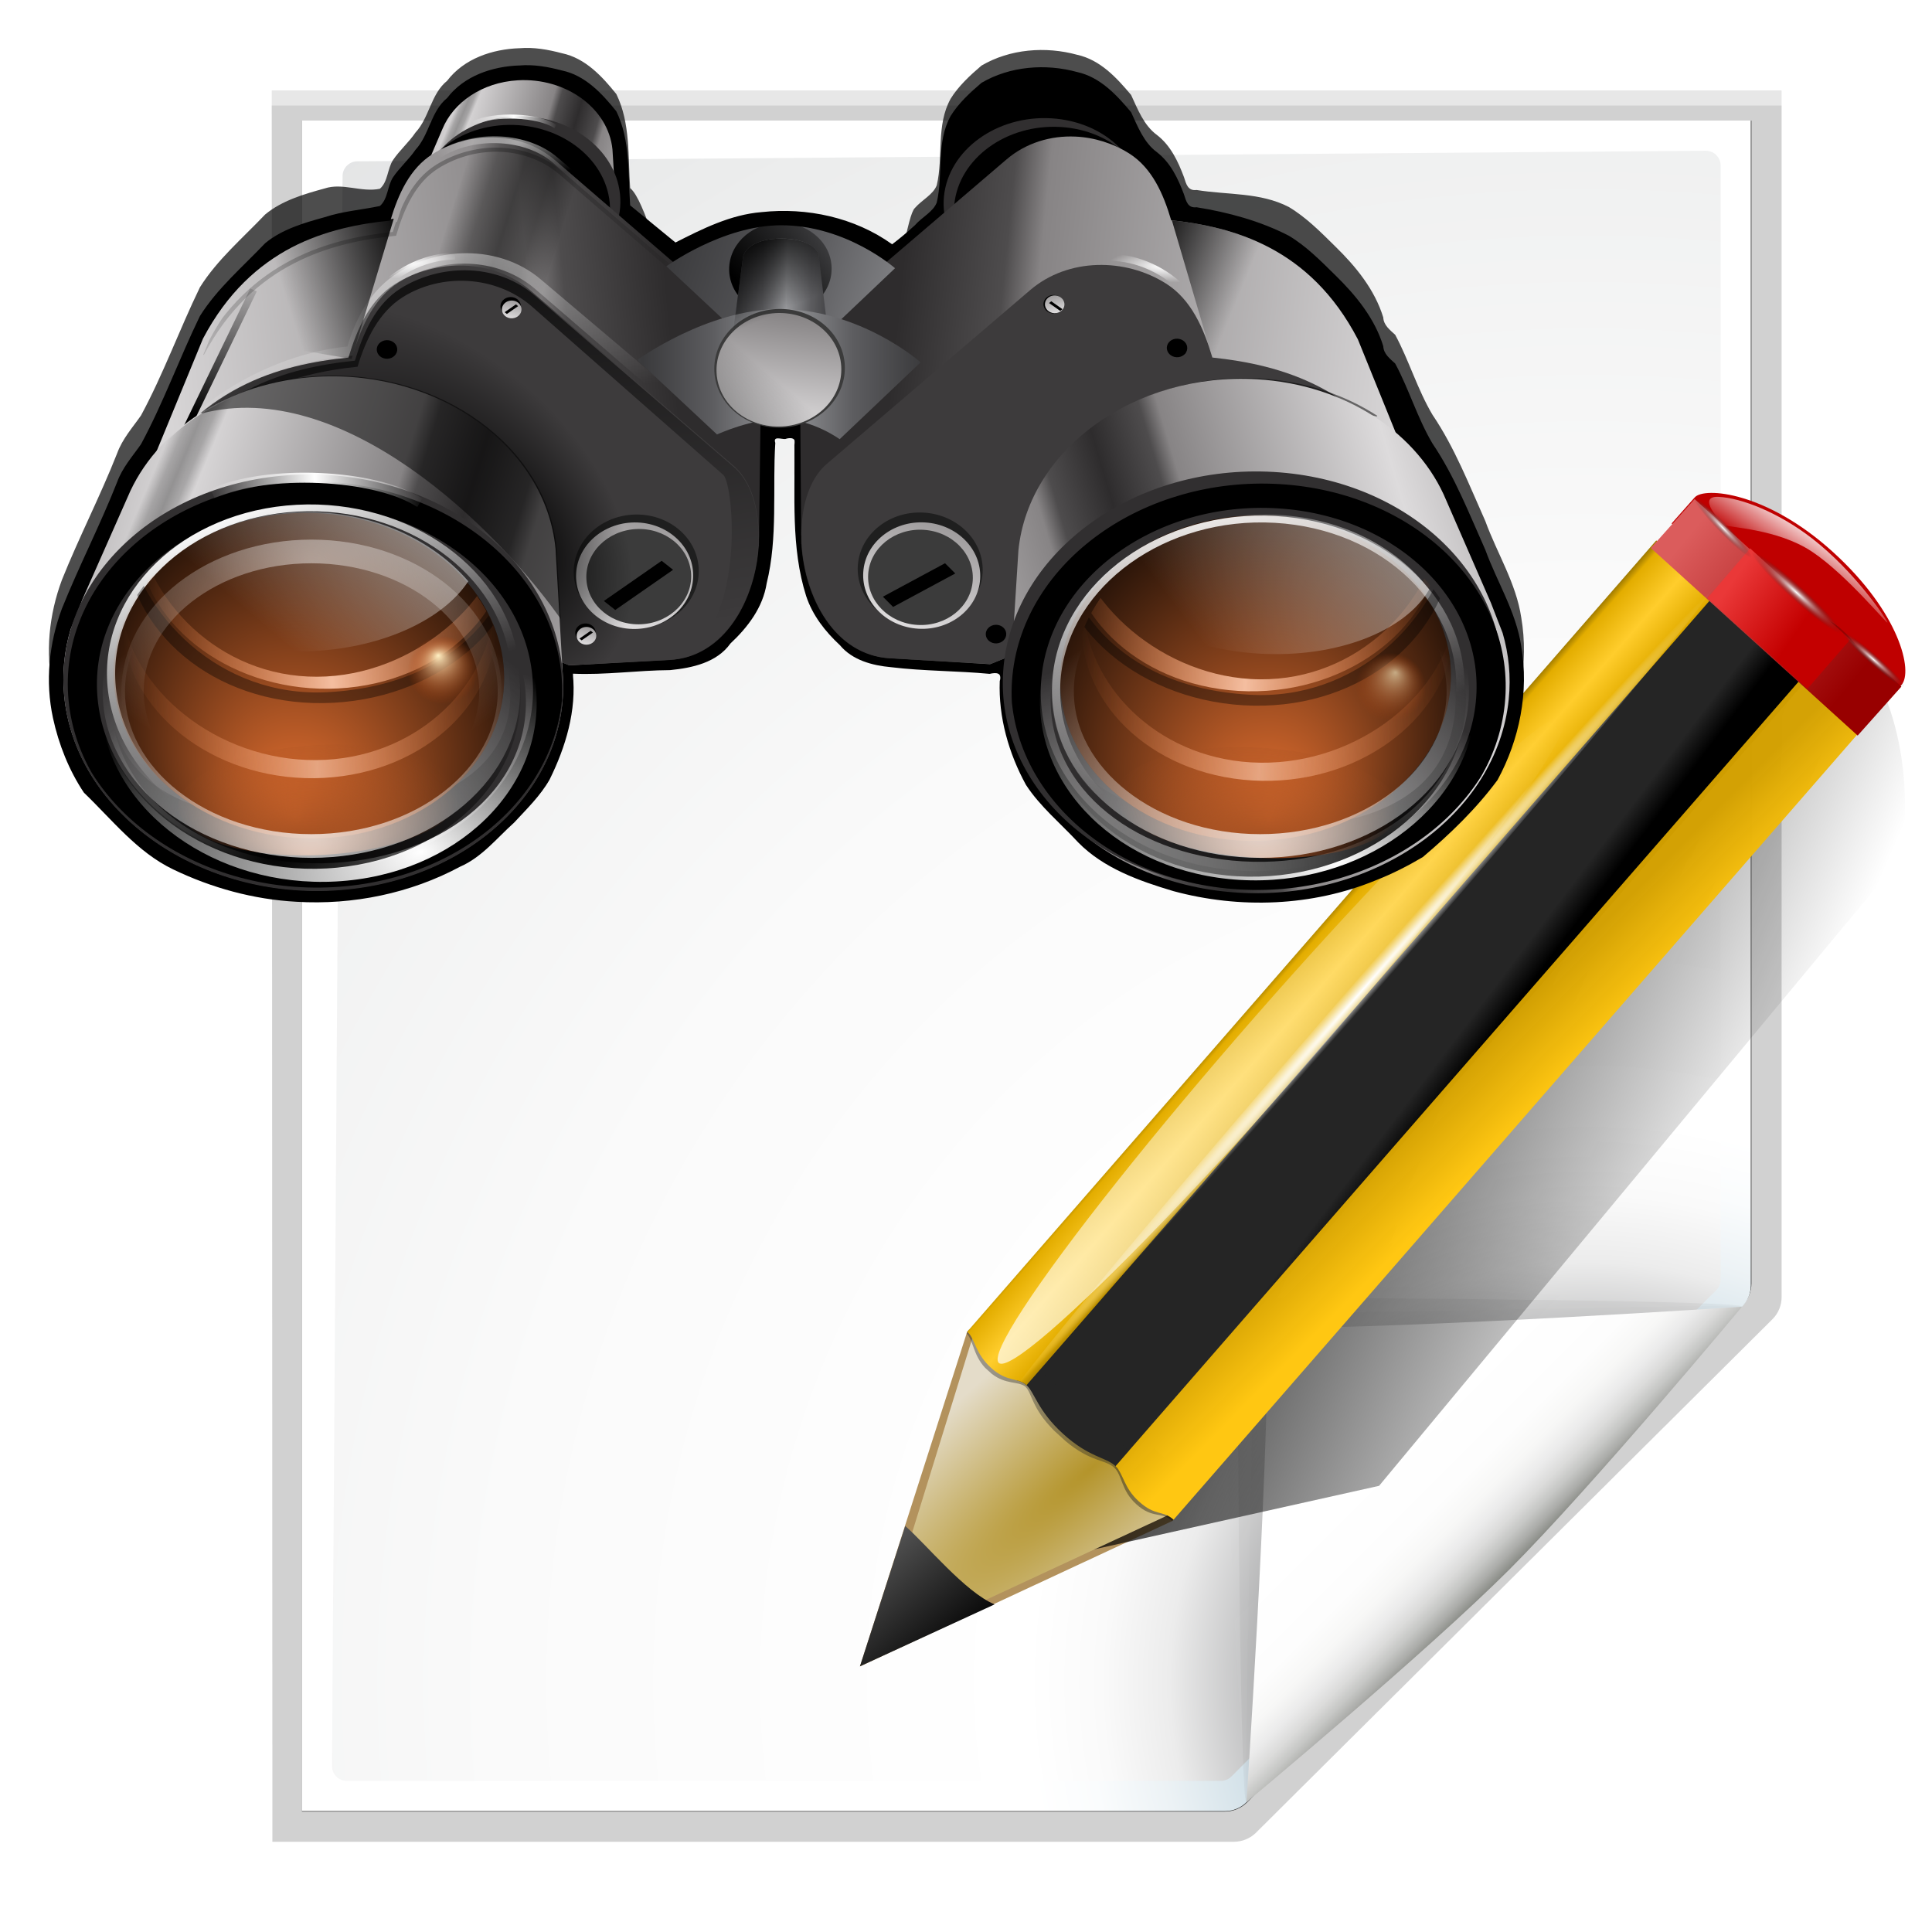 <svg enable-background="new 0 0 128 128" height="32" viewBox="0 0 32 32" width="32" xmlns="http://www.w3.org/2000/svg" xmlns:xlink="http://www.w3.org/1999/xlink"><linearGradient id="a"><stop offset="0" stop-color="#fff"/><stop offset="1" stop-color="#fff" stop-opacity="0"/></linearGradient><linearGradient id="b"><stop offset="0" stop-color="#fff"/><stop offset="1" stop-color="#252525" stop-opacity="0"/></linearGradient><linearGradient id="c"><stop offset="0"/><stop offset="1" stop-opacity="0"/></linearGradient><linearGradient id="d" gradientUnits="userSpaceOnUse" x1="88.592" x2="71.262" y1="96.593" y2="79.263"><stop offset="0" stop-color="#fff"/><stop offset="1" stop-color="#555753"/></linearGradient><linearGradient id="e" gradientUnits="userSpaceOnUse" x1="85.22" x2="61.336" y1="93.22" y2="69.336"><stop offset="0"/><stop offset="1" stop-color="#393b38"/></linearGradient><linearGradient id="f" gradientUnits="userSpaceOnUse" x1="96" x2="88" y1="104" y2="96"><stop offset="0" stop-color="#888a85"/><stop offset=".007" stop-color="#8c8e89"/><stop offset=".067" stop-color="#abaca9"/><stop offset=".135" stop-color="#c5c6c4"/><stop offset=".211" stop-color="#dbdbda"/><stop offset=".301" stop-color="#ebebeb"/><stop offset=".412" stop-color="#f7f7f6"/><stop offset=".568" stop-color="#fdfdfd"/><stop offset="1" stop-color="#fff"/></linearGradient><radialGradient id="g" cx="102" cy="112.305" gradientTransform="matrix(.979 0 0 .982 5.362 1.164)" gradientUnits="userSpaceOnUse" r="139.559"><stop offset="0" stop-color="#535557"/><stop offset=".114" stop-color="#898a8c"/><stop offset=".203" stop-color="#ececec"/><stop offset=".236" stop-color="#fafafa"/><stop offset=".272" stop-color="#fff"/><stop offset=".531" stop-color="#fafafa"/><stop offset=".845" stop-color="#ebecec"/><stop offset="1" stop-color="#e1e2e3"/></radialGradient><radialGradient id="h" cx="106" cy="112.305" gradientUnits="userSpaceOnUse" r="139.559"><stop offset="0" stop-color="#00537d"/><stop offset=".015" stop-color="#186389"/><stop offset=".056" stop-color="#558ca8"/><stop offset=".096" stop-color="#89afc3"/><stop offset=".136" stop-color="#b3ccd8"/><stop offset=".174" stop-color="#d4e2e9"/><stop offset=".21" stop-color="#ecf2f5"/><stop offset=".243" stop-color="#fafcfd"/><stop offset=".272" stop-color="#fff"/></radialGradient><filter id="i"><feGaussianBlur stdDeviation="1.039"/></filter><filter id="j"><feGaussianBlur stdDeviation=".501"/></filter><filter id="k"><feGaussianBlur stdDeviation=".408"/></filter><filter id="l"><feGaussianBlur stdDeviation=".49"/></filter><filter id="m"><feGaussianBlur stdDeviation=".906"/></filter><filter id="n"><feGaussianBlur stdDeviation=".315"/></filter><filter id="o"><feGaussianBlur stdDeviation=".672"/></filter><linearGradient id="p" gradientTransform="matrix(1.376 0 0 1.857 -22.548 -92.563)" gradientUnits="userSpaceOnUse" x1="63.911" x2="87.757" xlink:href="#c" y1="79.999" y2="93.999"/><radialGradient id="q" cx="42.618" cy="120.642" gradientTransform="matrix(1.909 1.839 -8.622 7.577 1009.852 -881.361)" gradientUnits="userSpaceOnUse" r="3.407"><stop offset="0" stop-color="#b4942a"/><stop offset="1" stop-color="#e4dcc9"/></radialGradient><linearGradient id="r" gradientTransform="matrix(.999 0 0 1 .14 .005)" gradientUnits="userSpaceOnUse" x1="75.848" x2="81.453" y1="72.804" y2="77.047"><stop offset="0" stop-color="#252525"/><stop offset=".5" stop-color="#252525"/><stop offset=".75" stop-color="#252525"/><stop offset="1"/></linearGradient><linearGradient id="s" gradientTransform="matrix(.999 0 0 1 .14 .005)" gradientUnits="userSpaceOnUse" x1="76.709" x2="80.58" y1="83.326" y2="87.155"><stop offset="0" stop-color="#d4a100" stop-opacity=".976"/><stop offset="1" stop-color="#ffc712"/></linearGradient><linearGradient id="t" gradientTransform="matrix(1.288 1.174 -.547 .621 81.686 27.894)" gradientUnits="userSpaceOnUse" x1="11.326" x2="14.494" y1="57.384" y2="57.384"><stop offset="0" stop-color="#9a7600"/><stop offset=".093" stop-color="#e3ad00"/><stop offset=".504" stop-color="#ffcd2c"/><stop offset=".916" stop-color="#e3ad00"/><stop offset="1" stop-color="#b98d00"/></linearGradient><linearGradient id="u" gradientTransform="matrix(.999 0 0 .999 .108 -.09)" gradientUnits="userSpaceOnUse" x1="114.928" x2="100.656" y1="-22.56" y2="-22.053"><stop offset="0" stop-color="#980000"/><stop offset="1" stop-color="#db5c5c"/></linearGradient><linearGradient id="v" gradientUnits="userSpaceOnUse" x1="-12.818" x2="82.173" y1="7.462" y2="7.462"><stop offset="0" stop-color="#fff" stop-opacity=".683"/><stop offset="1" stop-color="#fff" stop-opacity="0"/></linearGradient><radialGradient id="w" cx="34.678" cy="7.462" gradientTransform="matrix(-1.51 .003 -0 -.009 87.052 7.439)" gradientUnits="userSpaceOnUse" r="47.595" xlink:href="#a"/><linearGradient id="x" gradientTransform="matrix(.618 0 0 .623 24.108 47.994)" gradientUnits="userSpaceOnUse" x1="33.342" x2="24.451" y1="117.839" y2="107.355"><stop offset="0"/><stop offset="1" stop-color="#515151"/></linearGradient><linearGradient id="y" gradientTransform="matrix(1.673 1.519 -1.501 1.693 18.676 -24.466)" gradientUnits="userSpaceOnUse" x1="48.499" x2="48.733" xlink:href="#a" y1=".812" y2="2.366"/><linearGradient id="z" gradientTransform="matrix(.997 0 0 1 .281 .011)" gradientUnits="userSpaceOnUse" x1="92.226" x2="96.58" y1="54.119" y2="57.151"><stop offset="0" stop-color="#ea3838"/><stop offset="1" stop-color="#c40000"/></linearGradient><radialGradient id="A" cx="49.012" cy="2.674" gradientTransform="matrix(2.26 0 0 .275 -2.259 -25.415)" gradientUnits="userSpaceOnUse" r="1.725" xlink:href="#b"/><radialGradient id="B" cx="49.012" cy="2.674" gradientTransform="matrix(1.551 0 0 .187 21.622 -31.864)" gradientUnits="userSpaceOnUse" r="1.725" xlink:href="#b"/><radialGradient id="C" cx="49.012" cy="2.674" gradientTransform="matrix(1.55 0 0 .188 -193.24 -23.536)" gradientUnits="userSpaceOnUse" r="1.725" xlink:href="#b"/><filter id="D"><feGaussianBlur stdDeviation=".673"/></filter><filter id="E"><feGaussianBlur stdDeviation=".51"/></filter><linearGradient id="F" gradientUnits="userSpaceOnUse" x1="1302.965" x2="1307.928" xlink:href="#c" y1="-275.404" y2="-280.129"/><linearGradient id="G" gradientUnits="userSpaceOnUse" x1="1308" x2="1315.656" xlink:href="#aT" y1="-275" y2="-297.198"/><linearGradient id="H" gradientTransform="matrix(.785 0 0 .783 -780.29 287.766)" gradientUnits="userSpaceOnUse" x1="1074.801" x2="1079.001" xlink:href="#c" y1="-311.694" y2="-302.514"/><linearGradient id="I" gradientUnits="userSpaceOnUse" x1="1308" x2="1311.527" xlink:href="#aT" y1="-275" y2="-291.92"/><linearGradient id="J" gradientTransform="matrix(.785 0 0 .783 -1194.69 282.258)" gradientUnits="userSpaceOnUse" spreadMethod="reflect" x1="1587.483" x2="1603.283" xlink:href="#aW" y1="-287.563" y2="-287.563"/><linearGradient id="K" gradientTransform="matrix(.785 0 -.009 .528 -782.578 211.755)" gradientUnits="userSpaceOnUse" spreadMethod="reflect" x1="1069.713" x2="1075.181" xlink:href="#aW" y1="-301.573" y2="-301.573"/><linearGradient id="L" gradientUnits="userSpaceOnUse" x1="1303.678" x2="1317.428" xlink:href="#c" y1="-279.197" y2="-290.213"/><linearGradient id="M" gradientTransform="matrix(-.628 -.038 -.038 .627 671.45 277.379)" gradientUnits="userSpaceOnUse" x1="871.224" x2="922.891" xlink:href="#a" y1="-296.401" y2="-253.656"/><radialGradient id="N" cx="1029.172" cy="-242.679" fx="1028.62" fy="-244.888" gradientUnits="userSpaceOnUse" r="4.972"><stop offset="0" stop-color="#fff0c3"/><stop offset="1" stop-color="#c13d00" stop-opacity="0"/></radialGradient><linearGradient id="O" gradientUnits="userSpaceOnUse" spreadMethod="reflect" x1="1006.3" x2="1033.672" y1="-248.281" y2="-248.281"><stop offset="0" stop-color="#f4bea0"/><stop offset="1" stop-color="#e5702f" stop-opacity="0"/></linearGradient><radialGradient id="P" cx="1005.078" cy="-231.961" fx="1003.906" fy="-217.384" gradientTransform="matrix(1 0 0 .544 0 -105.747)" gradientUnits="userSpaceOnUse" r="19.922" xlink:href="#aV"/><linearGradient id="Q" gradientUnits="userSpaceOnUse" x1="1531.723" x2="1516.595" xlink:href="#a" y1="-294.203" y2="-258.553"/><radialGradient id="R" cx="1524.223" cy="-260.479" fx="1521.598" fy="-250.718" gradientTransform="matrix(1.311 .124 -.054 1.689 -487.039 -8.419)" gradientUnits="userSpaceOnUse" r="24.75"><stop offset="0" stop-color="#eb7331"/><stop offset="1" stop-color="#eb7331" stop-opacity="0"/></radialGradient><linearGradient id="S" gradientUnits="userSpaceOnUse" spreadMethod="reflect" x1="1006.861" x2="1021.915" xlink:href="#a" y1="-277.201" y2="-277.292"/><radialGradient id="T" cx="1513.958" cy="-242.042" fx="1510.811" fy="-244.906" gradientTransform="matrix(1.577 -.347 .237 1.184 -822.123 572.606)" gradientUnits="userSpaceOnUse" r="25.379" xlink:href="#c"/><radialGradient id="U" cx="1523.936" cy="-239.075" fx="1517.711" fy="-243.728" gradientTransform="matrix(1.577 -.347 .237 1.184 -822.123 572.606)" gradientUnits="userSpaceOnUse" r="25.379" xlink:href="#a"/><linearGradient id="V" gradientUnits="userSpaceOnUse" x1="758.876" x2="765.156" xlink:href="#aU" y1="-688.426" y2="-688.521"/><linearGradient id="W" gradientTransform="matrix(-.628 -.038 -.038 .627 952.115 294.354)" gradientUnits="userSpaceOnUse" spreadMethod="reflect" x1="1342.21" x2="1379.225" xlink:href="#aT" y1="-271.968" y2="-258.918"/><linearGradient id="X" gradientUnits="userSpaceOnUse" x1="1031.771" x2="995.547" xlink:href="#a" y1="-297.182" y2="-260.959"/><radialGradient id="Y" cx="1005.078" cy="-231.961" fx="1003.906" fy="-217.384" gradientTransform="matrix(.998 .058 -.029 .51 -5.154 -171.595)" gradientUnits="userSpaceOnUse" r="19.922" xlink:href="#aV"/><linearGradient id="Z" gradientUnits="userSpaceOnUse" x1="1514.13" x2="1527.494" xlink:href="#a" y1="-288.695" y2="-257.327"/><radialGradient id="aa" cx="1523.936" cy="-239.075" fx="1520.789" fy="-241.939" gradientTransform="matrix(1.577 -.347 .237 1.184 -822.123 572.606)" gradientUnits="userSpaceOnUse" r="25.379" xlink:href="#c"/><radialGradient id="ab" cx="1523.936" cy="-239.075" fx="1530.712" fy="-239.917" gradientTransform="matrix(1.577 -.347 .237 1.184 -822.123 572.606)" gradientUnits="userSpaceOnUse" r="25.379" xlink:href="#a"/><linearGradient id="ac" gradientUnits="userSpaceOnUse" spreadMethod="reflect" x1="985.828" x2="1022.843" xlink:href="#aT" y1="-271.968" y2="-258.918"/><linearGradient id="ad" gradientTransform="matrix(.633 0 0 .632 -951.894 230.199)" gradientUnits="userSpaceOnUse" spreadMethod="reflect" x1="1587.483" x2="1626.271" xlink:href="#aW" y1="-287.563" y2="-275.465"/><radialGradient id="ae" cx="1041.831" cy="-325.974" gradientTransform="matrix(1.344 0 0 .401 -359.144 -194.319)" gradientUnits="userSpaceOnUse" r="5.626" xlink:href="#a"/><linearGradient id="af" gradientUnits="userSpaceOnUse" x1="1040.708" x2="1051.419" xlink:href="#c" y1="-346.506" y2="-306.532"/><radialGradient id="ag" cx="1058.034" cy="-345.893" gradientTransform="matrix(1 0 0 .466 .28 -180.871)" gradientUnits="userSpaceOnUse" r="11.965" xlink:href="#a"/><linearGradient id="ah" gradientUnits="userSpaceOnUse" x1="1044.383" x2="1029.349" xlink:href="#c" y1="-328.561" y2="-323.612"/><linearGradient id="ai" gradientUnits="userSpaceOnUse" x1="1143.447" x2="1150.238" xlink:href="#c" y1="-320.306" y2="-265.858"/><linearGradient id="aj" gradientUnits="userSpaceOnUse" x1="1050.312" x2="1053.822" xlink:href="#a" y1="-359.126" y2="-304.626"/><linearGradient id="ak" gradientUnits="userSpaceOnUse" x1="924.287" x2="940.115" xlink:href="#aU" y1="-593.1" y2="-593.1"/><linearGradient id="al" gradientTransform="matrix(-1 0 0 1 2302.363 36.5)" gradientUnits="userSpaceOnUse" x1="1320.719" x2="1395.553" xlink:href="#aT" y1="-304.532" y2="-307.282"/><linearGradient id="am" gradientUnits="userSpaceOnUse" x1="990.583" x2="1000.953" xlink:href="#c" y1="-289.031" y2="-309.714"/><radialGradient id="an" cx="1041.831" cy="-325.974" gradientTransform="matrix(1.278 .022 -.007 .401 -291.863 -217.506)" gradientUnits="userSpaceOnUse" r="5.626" xlink:href="#a"/><linearGradient id="ao" gradientUnits="userSpaceOnUse" x1="1043.125" x2="1024.188" xlink:href="#c" y1="-326.561" y2="-321.844"/><radialGradient id="ap" cx="1039.522" cy="-288.621" fx="1057.807" fy="-298.019" gradientTransform="matrix(.407 .341 -.227 .27 -458.071 -206.603)" gradientUnits="userSpaceOnUse" r="43.099" xlink:href="#c"/><linearGradient id="aq" gradientTransform="matrix(.629 -.035 .035 .627 -812.724 299.324)" gradientUnits="userSpaceOnUse" x1="1320.719" x2="1395.553" xlink:href="#aT" y1="-304.532" y2="-307.282"/><linearGradient id="ar" gradientTransform="matrix(-.249 -.015 -.015 .253 421.158 124.523)" gradientUnits="userSpaceOnUse" spreadMethod="reflect" x1="1342.21" x2="1379.225" xlink:href="#aT" y1="-271.968" y2="-258.918"/><linearGradient gradientTransform="matrix(.853 .05 -.048 .913 -73.971 -100.062)" gradientUnits="userSpaceOnUse" spreadMethod="reflect" x1="1587.483" x2="1626.271" xlink:href="#aW" y1="-287.563" y2="-275.465"/><clipPath id="as"><path d="m1294.602-283.293s6.98-5.026 13.955-4.616c7.781.458 13.258 6.47 13.258 6.47l-8.207 7.736s-2.37-2.163-5.31-2.462c-2.94-.299-6.45 1.264-6.45 1.264z"/></clipPath><filter id="at" height="1.322" width="1.323" x="-.161" y="-.161"><feGaussianBlur stdDeviation=".985"/></filter><clipPath id="au"><circle cx="1524.75" cy="-264.5" r="24.75" transform="matrix(1.105 0 .035 .959 -810.109 3.539)"/></clipPath><filter id="av" height="1.204" width="1.082" x="-.041" y="-.102"><feGaussianBlur stdDeviation=".818"/></filter><filter id="aw"><feGaussianBlur stdDeviation=".372"/></filter><filter id="ax"><feGaussianBlur stdDeviation=".268"/></filter><filter id="ay"><feGaussianBlur stdDeviation=".373"/></filter><linearGradient gradientTransform="matrix(.991 0 0 .989 -304.413 -2.797)" gradientUnits="userSpaceOnUse" x1="1320.719" x2="1395.553" xlink:href="#aT" y1="-304.532" y2="-307.282"/><clipPath id="az"><path d="m1054.721-342.291c-2.66-.04-5.336.658-7.647 1.978-3.297 1.885-5.102 5.521-6.409 9.242-8.571.42-19.492 2.672-26.965 15.548l-9.597 20.71h.093c-.062.105-.124.203-.186.309l57.956 28.747h13.993c7.691 0 12.35-8.05 13.25-15.703h.031v-.185c.033-.302.041-.597.062-.896l.031-.247c.023-.382.058-.767.062-1.144l1.331-19.597c.542-4.303-.218-8.499-2.477-10.757l-24.179-24.141c-2.56-2.556-5.93-3.812-9.35-3.864z"/></clipPath><filter id="aA" height="1.183" width="1.391" x="-.195" y="-.091"><feGaussianBlur stdDeviation=".91"/></filter><filter id="aB"><feGaussianBlur stdDeviation=".602"/></filter><linearGradient gradientTransform="matrix(.897 -.442 .442 .897 -319.698 157.483)" gradientUnits="userSpaceOnUse" spreadMethod="reflect" x1="1342.21" x2="1379.225" xlink:href="#aT" y1="-271.968" y2="-258.918"/><clipPath id="aC"><path d="m774.765-708.827c-11.304 5.569-17.892 16.141-17.711 26.56l-.012 16.17.182 4.683c.392 3.171 1.355 6.284 2.95 9.241 7.964 14.768 28.499 19.822 45.829 11.285 16.501-8.129 24.166-25.666 17.987-40.073l-.331-.743-8.382-17.016c-.015-.028-.026-.056-.041-.084-7.045-13.067-25.181-17.554-40.47-10.023z"/></clipPath><linearGradient gradientUnits="userSpaceOnUse" spreadMethod="reflect" x1="897.078" x2="934.093" xlink:href="#aT" y1="-271.968" y2="-258.918"/><clipPath id="aD"><path d="m919.493-293.5c-12.601 0-23.183 6.573-27.625 16l-7.156 14.5-1.906 4.281c-1.05 3.018-1.561 6.236-1.438 9.594.619 16.767 16.806 30.375 36.125 30.375 18.395 0 33.02-12.345 33.844-28l.031-.812v-18.969c-.001-.032.001-.062 0-.094-.546-14.835-14.832-26.875-31.875-26.875z"/></clipPath><filter id="aE" height="1.281" width="1.212" x="-.106" y="-.141"><feGaussianBlur stdDeviation="3.803"/></filter><clipPath id="aF"><circle cx="1524.75" cy="-264.5" r="24.75" transform="matrix(1.073 0 -0 1.074 -111.419 18.59)"/></clipPath><filter id="aG"><feGaussianBlur stdDeviation=".775"/></filter><filter id="aH" height="1.453" width="1.225" x="-.112" y="-.227"><feGaussianBlur stdDeviation=".414"/></filter><filter id="aI"><feGaussianBlur stdDeviation=".083"/></filter><linearGradient gradientTransform="matrix(.94 -.341 .341 .94 -245.877 186.612)" gradientUnits="userSpaceOnUse" x1="1320.719" x2="1380.553" xlink:href="#aT" y1="-304.532" y2="-304.532"/><clipPath id="aJ"><path d="m926.542-604.184c-2.538.878-4.836 2.463-6.573 4.514-2.478 2.927-2.936 7.004-2.892 10.99-7.987 3.351-17.572 9.254-20.221 24.064l-1.961 22.987.088-.032c-.023.121-.048.236-.07.358l64.906 7.354 13.277-4.82c7.298-2.649 8.94-11.904 7.155-19.486l.029-.011-.064-.176c-.073-.298-.167-.581-.251-.873l-.056-.246c-.11-.371-.209-.749-.336-1.108l-5.498-19.082c-.97-4.276-3.139-8.001-6.061-9.369l-31.27-14.612c-3.31-1.547-6.941-1.58-10.204-.451z"/></clipPath><filter id="aK"><feGaussianBlur stdDeviation="1.052"/></filter><linearGradient gradientUnits="userSpaceOnUse" x1="1003.219" x2="1063.053" xlink:href="#aT" y1="-304.532" y2="-304.532"/><clipPath id="aL"><path d="m1054.406-343.219c-2.685-.041-5.386.665-7.719 2-3.328 1.905-5.15 5.581-6.469 9.344-8.652.424-19.675 2.702-27.219 15.719l-9.688 20.938h.094c-.063.106-.125.205-.187.312l58.5 29.062h14.125c7.764 0 12.466-8.138 13.375-15.875h.031v-.188c.034-.305.041-.603.062-.906l.031-.25c.023-.386.059-.776.062-1.156l1.344-19.812c.547-4.351-.22-8.592-2.5-10.875l-24.406-24.406c-2.584-2.584-5.985-3.854-9.438-3.906z"/></clipPath><filter id="aM"><feGaussianBlur stdDeviation=".273"/></filter><clipPath id="aN"><path d="m1054.406-343.219c-2.685-.041-5.386.665-7.719 2-3.328 1.905-5.15 5.581-6.469 9.344-8.652.424-19.675 2.702-27.219 15.719l-9.688 20.938h.094c-.063.106-.125.205-.187.312l58.5 29.062h14.125c7.764 0 12.466-8.138 13.375-15.875h.031v-.188c.034-.305.041-.603.062-.906l.031-.25c.023-.386.059-.776.062-1.156l1.344-19.812c.547-4.351-.22-8.592-2.5-10.875l-24.406-24.406c-2.584-2.584-5.985-3.854-9.438-3.906z"/></clipPath><filter id="aO" height="1.174" width="1.23" x="-.115" y="-.087"><feGaussianBlur stdDeviation=".872"/></filter><clipPath id="aP"><path d="m1165.638-265.858h14.142c12.521 0 17.134-21.128 10.597-27.674l-26.994-26.994c-5.081-5.081-13.106-5.483-19.003-2.107-3.681 2.107-5.679 6.188-7.138 10.349-9.57.469-21.758 2.981-30.103 17.38z"/></clipPath><filter id="aQ"><feGaussianBlur stdDeviation="1.437"/></filter><filter id="aR"><feGaussianBlur stdDeviation=".262"/></filter><filter id="aS"><feGaussianBlur stdDeviation=".371"/></filter><linearGradient id="aT"><stop offset="0" stop-color="#dddbdc"/><stop offset=".743" stop-color="#878485"/><stop offset=".809" stop-color="#4e4c4d"/><stop offset="1" stop-color="#2e2c2d"/></linearGradient><linearGradient id="aU"><stop offset="0" stop-opacity="0"/><stop offset=".25" stop-opacity=".683"/><stop offset=".5"/><stop offset=".75" stop-opacity=".73"/><stop offset="1" stop-opacity="0"/></linearGradient><linearGradient id="aV"><stop offset="0" stop-color="#a04e21"/><stop offset="1" stop-color="#a04e21" stop-opacity="0"/></linearGradient><linearGradient id="aW"><stop offset="0" stop-color="#3a3a3c"/><stop offset=".5" stop-color="#5d5d60"/><stop offset="1" stop-color="#97989b"/></linearGradient><radialGradient id="aX" cx="18.976" cy="101.08" gradientTransform="matrix(1.391 0 0 1.044 -7.417 -9.032)" gradientUnits="userSpaceOnUse" r="22.173" xlink:href="#a"/><g transform="matrix(.25 0 0 .25 -.001 -.003)"><path d="m23 9 .041 112h61.131c.53 0 1.039-.211 1.414-.586l32.828-32.828c.375-.375.586-.884.586-1.414v-77.172z" filter="url(#i)" opacity=".307" transform="matrix(1.042 0 0 1.036 -5.958 -3.322)"/><path d="m24.92 10.931v108.138l58.676-0c.53 0 1.039-.211 1.414-.586l31.484-31.766c.375-.375.586-.884.586-1.414v-74.372z" filter="url(#j)" opacity=".896" transform="matrix(1.042 0 0 1.036 -5.958 -3.322)"/><path d="m23 9.966.041 111.034h61.131c.53 0 1.039-.211 1.414-.586l32.828-32.828c.375-.375.586-.884.586-1.414v-76.206z" filter="url(#i)" opacity=".307" transform="matrix(1.042 0 0 1.036 -5.958 -3.322)"/><path d="m20 8v112h61.172c.53 0 1.039-.211 1.414-.586l32.828-32.828c.375-.375.586-.884.586-1.414v-77.172z" fill="url(#h)"/><path d="m23.679 10.7c-.539 0-.979.441-.979.982l-.7 105.336c0 .542.439.982.979.982h57.913c.257 0 .51-.104.692-.288l32.13-32.231c.183-.184.287-.436.287-.694v-73.805c0-.541-.438-.982-.979-.982z" fill="url(#g)"/><g transform="translate(4)"><path d="m111.414 86.586c.25-.25-26.379-1.586-31.414-1.586-1.654 0-3 1.346-3 3 0 5.035 1.336 31.664 1.586 31.414z" fill="url(#d)" filter="url(#k)" opacity=".1"/><path d="m111.414 86.586c.375-.375-21.97-.586-31.414-.586-1.103 0-2 .897-2 2 0 9.444.211 31.789.586 31.414z" filter="url(#m)" opacity=".2"/><path d="m111.414 86.586c.239-.239-21.607.414-31.414.414-.553 0-1 .447-1 1 0 9.807-.653 31.653-.414 31.414z" fill="url(#e)" filter="url(#l)" opacity=".1"/><path d="m78.586 119.414s11.914-9.914 17.414-15.414 15.414-17.414 15.414-17.414-21.164 1.414-31.414 1.414c0 10.25-1.414 31.414-1.414 31.414z" fill="url(#f)"/></g><g transform="matrix(1.023 0 0 1.023 20.149 -16.436)"><g fill-rule="evenodd"><path d="m90.068 48.288c.614-.692 4.649-.363 8.944 3.536 4.338 3.938 5.21 7.748 4.441 8.615-.5.564-1.001 1.129-1.501 1.693-4.462-4.051-8.924-8.101-13.386-12.152.5-.564 1.001-1.129 1.501-1.693z" fill="#bf0000"/><path d="m36.001 124 20.247-9.427.094-.108-13.269-12.284-.128.146z" fill="#b3925d"/><path d="m97.75 56.002c-1.026-.045-1.882.615-2.666.987-4.175 3.699-21.569 21.653-22 22.169l-17.273 20.66-.107.116-9.682 17.633 23.599-5.262 29.942-36.049 3.59-4.294c.647-1.2 1.239-7.813-1.742-12.767-1.453-2.415-2.635-3.147-3.661-3.192zm5.402 15.959c-.027.049-.045.144-.071.174-.013.015 1.492-1.049.675-.87l-.604.696z" fill="url(#p)" filter="url(#o)"/><path d="m37.004 123.016 18.885-8.78.094-.108-12.552-11.609-.128.146-6.3 20.351z" fill="url(#q)"/></g><path d="m49.164 108.945c1.649 1.501 2.755 1.511 3.345 2.047.095.087.175.189.244.292l44.64-51.266-6.481-5.899-44.725 51.363c.215.056.416.135.602.304.539.49.718 1.651 2.374 3.159z" fill="url(#r)"/><path d="m54.22 109.12-1.75 2.002c.539.531.432 1.466 1.422 2.367 1.067.972 1.63.458 2.322 1.084l1.771-2.026z" opacity=".353"/><path d="m97.156 59.802-44.606 51.228c.542.534.517 1.377 1.513 2.284 1.073.977 1.555.556 2.25 1.185l44.627-51.252z" fill="url(#s)"/><path d="m47.641 104.814-.898 1.027-.035.038c.448.42.396 1.39 1.878 2.861l.082.075.586.534.082.075c1.616 1.35 2.547 1.167 3.136 1.704l.948-1.096-5.781-5.217z" fill="#252525" opacity=".386"/><path d="m43.885 101.375-.941.955c.021.019-.053.105-.032.124.423.385.413 1.368 1.19 2.202l.072.066.319.29.041.037c.926.722 1.702.464 2.175.829l.941-1.076-3.765-3.427z" fill="#131313" opacity=".353"/><path d="m44.502 104.675c1.032.929 1.738.611 2.288 1.111l44.606-51.228-3.824-3.481-44.627 51.252c.021.019.042.038.063.057.43.391.455 1.353 1.495 2.289z" fill="url(#t)"/><path d="m99.381-24.645h18.073v4.252h-18.073z" fill="url(#u)" transform="matrix(.741 .672 -.666 .746 0 0)"/><ellipse cx="34.678" cy="7.462" fill="url(#v)" filter="url(#n)" rx="47.495" ry=".971" transform="matrix(.385 -.44 -1.735 -1.576 62.874 110.464)"/><path d="m106.561 7.462a71.883.423 0 0 1 -71.319.423 71.883.423 0 0 1 -72.439-.416 71.883.423 0 0 1 70.181-.43 71.883.423 0 0 1 73.542.41" fill="url(#w)" transform="matrix(.318 -.367 -1.258 -1.145 66.926 101.479)"/><path d="m44.721 119.983c-1.895-.778-4.469-3.936-5.788-5.078l-2.933 9.09z" fill="url(#x)" fill-rule="evenodd"/><path d="m97.676 50.958c2.773 2.158 4.755 5.137 4.864 5.423.109.286-2.587-3.046-4.878-4.572-2.274-1.514-5.451-1.552-5.686-1.737-.235-.184-1.823-1.877-.382-1.815 1.507.065 3.94 1.036 6.082 2.701z" fill="url(#y)" fill-rule="evenodd"/><path d="m93.653 51.593-2.774 3.218 6.482 5.874 2.774-3.187z" fill="url(#z)"/><path d="m104.609-25.365h7.795v1.708h-7.795z" fill="url(#A)" transform="matrix(.74 .672 -.663 .748 0 0)"/><path d="m94.947-31.83h5.348v1.162h-5.348z" fill="url(#B)" transform="matrix(.694 .72 -.769 .639 0 0)"/><path d="m-119.967-23.501h5.345v1.165h-5.345z" fill="url(#C)" transform="matrix(-.751 -.66 -.589 .808 0 0)"/></g><g transform="matrix(.762 0 0 .762 3.864 -42.557)"><g filter="url(#D)" transform="matrix(.985 0 0 .985 -169.222 -52.273)"><path d="m212.5 114.04c-2.392.082-4.89.92-6.375 2.875-1.442 1.164-1.561 3.244-2.798 4.573-.525.787-1.424 1.595-1.983 2.427-.502.784-.443 1.921-1.157 2.532-1.622.342-3.293-.553-4.88-.026-1.838.504-3.781 1.075-5.252 2.301-1.982 2.085-4.225 3.987-5.754 6.425-1.81 3.73-3.229 7.667-5.197 11.308-.736 1.057-1.642 2.059-2.111 3.351-1.49 3.778-3.359 7.393-4.869 11.16-1.147 3.07-1.486 6.444-.792 9.658.505 2.331 1.417 4.626 2.73 6.589 2.494 2.395 4.706 5.253 7.869 6.771 3.407 1.64 7.116 2.661 10.896 2.862 4.979.3 10.049-.737 14.453-3.102 1.912-.829 3.228-2.515 4.757-3.885 1.115-1.205 2.319-2.373 3.127-3.79 1.427-2.884 2.403-6.111 2.053-9.357 2.866.132 5.723-.298 8.586-.314 1.955-.192 4.128-.661 5.328-2.35 1.533-1.434 2.865-3.177 3.199-5.309 1.002-4.062.504-8.269.762-12.402-.229-.641.562-.3.885-.341.46-.158 1.013-.101.802.516.074 4.457-.333 9.042 1.039 13.355.569 1.707 1.674 3.119 2.978 4.331 1.097 1.32 2.845 1.791 4.505 1.941 2.889.351 5.82.318 8.709.589.597-.135 1.111-.116.894.642-.122 3.185.794 6.378 2.312 9.156 1.241 1.911 3.071 3.415 4.625 5.094 2.246 2.279 5.372 3.387 8.389 4.286 5.858 1.585 12.256 1.355 17.891-.964 1.434-.559 2.833-1.276 4.127-2.041 2.412-2.041 4.716-4.259 6.593-6.802 1.944-3.576 2.788-7.78 2.094-11.811-.451-3.028-2.134-5.661-3.167-8.501-1.428-3.19-2.699-6.478-4.663-9.384-1.326-2.228-2.08-4.811-3.294-7.063-.466-.436-1.022-.841-1.055-1.536-.756-2.467-2.43-4.507-4.253-6.284-1.278-1.257-2.544-2.546-4.085-3.466-2.532-1.304-5.333-1.047-8.143-1.498-.776.095-.916-.534-1.11-1.136-.529-1.406-1.175-2.786-2.385-3.721-1.155-.846-1.695-2.265-2.281-3.531-1.286-1.533-2.732-3.101-4.761-3.547-2.786-.765-5.935-.521-8.444.951-1.001.85-2.04 1.814-2.728 2.931-1.3 2.351-.629 5.13-1.223 7.634-.314.826-1.315 1.295-1.931 2.008-.667.608-1.333 6.25-2.007 6.756-3.301-2.368-7.521-3.277-11.537-2.838-2.712.22-5.198 1.464-7.588 2.681-1.333-1.094-2.667-7.263-4-8.357-.198-2.779.036-5.731-1.218-8.297-1.261-1.569-2.747-3.18-4.813-3.609-1.217-.322-2.488-.55-3.75-.438z" opacity=".697"/><path d="m212.5 115.562c-2.392.082-4.89.92-6.375 2.875-1.442 1.164-1.561 3.244-2.798 4.573-.525.787-1.424 1.595-1.983 2.427-.502.784-.443 1.921-1.157 2.532-1.622.342-3.293.462-4.88.989-1.838.504-3.781 1.075-5.252 2.301-1.982 2.085-4.225 3.987-5.754 6.425-1.81 3.73-3.229 7.667-5.197 11.308-.736 1.057-1.642 2.059-2.111 3.351-1.49 3.778-3.359 7.393-4.869 11.16-1.147 3.07-1.486 6.444-.792 9.658.505 2.331 1.417 4.626 2.73 6.589 2.494 2.395 4.706 5.253 7.869 6.771 3.407 1.64 7.116 2.661 10.896 2.862 4.979.3 10.049-.737 14.453-3.102 1.912-.829 3.228-2.515 4.757-3.885 1.115-1.205 2.319-2.373 3.127-3.79 1.427-2.884 2.403-6.111 2.053-9.357 2.866.132 5.723-.298 8.586-.314 1.955-.192 4.128-.661 5.328-2.35 1.533-1.434 2.865-3.177 3.199-5.309 1.002-4.062.504-8.269.762-12.402-.229-.641.562-.3.885-.341.46-.158 1.013-.101.802.516.074 4.457-.333 9.042 1.039 13.355.569 1.707 1.674 3.119 2.978 4.331 1.097 1.32 2.845 1.791 4.505 1.941 2.889.351 5.82.318 8.709.589.597-.135 1.111-.116.894.642-.122 3.185.794 6.378 2.312 9.156 1.241 1.911 3.071 3.415 4.625 5.094 2.246 2.279 5.372 3.387 8.389 4.286 5.858 1.585 12.256 1.355 17.891-.964 1.434-.559 2.833-1.276 4.127-2.041 2.412-2.041 4.716-4.259 6.593-6.802 1.944-3.576 2.788-7.78 2.094-11.811-.451-3.028-2.134-5.661-3.167-8.501-1.428-3.19-2.699-6.478-4.663-9.384-1.326-2.228-2.08-4.811-3.294-7.063-.466-.436-1.022-.841-1.055-1.536-.756-2.467-2.43-4.507-4.253-6.284-1.278-1.257-2.544-2.546-4.085-3.466-2.532-1.304-5.333-2.063-8.143-2.513-.776.095-.916-.534-1.11-1.136-.529-1.406-1.175-2.786-2.385-3.721-1.155-.846-1.695-2.265-2.281-3.531-1.286-1.533-2.732-3.101-4.761-3.547-2.786-.765-5.935-.521-8.444.951-1.001.85-2.04 1.814-2.728 2.931-1.3 2.351-.629 5.13-1.223 7.634-.314.826-1.315 1.295-1.931 2.008-.667.608-1.333 1.174-2.007 1.68-3.301-2.368-7.521-3.277-11.537-2.838-2.712.22-5.198 1.464-7.588 2.681-1.333-1.094-2.667-2.188-4-3.281-.198-2.779.036-5.731-1.218-8.297-1.261-1.569-2.747-3.18-4.813-3.609-1.217-.322-2.488-.55-3.75-.438z"/></g><g transform="matrix(.984 0 0 .951 .159 33.232)"><g transform="matrix(-1.002 0 0 1 125.814 1.975)"><path d="m85.21 29.166c3.143.194 5.683 2.022 6.649 4.48l1.566 3.785.411 1.114c.216.781.295 1.605.213 2.454-.408 4.24-4.651 7.44-9.47 7.144-4.588-.283-8.05-3.636-8.018-7.617l.004-.206.287-4.808c.001-.008.001-.016.001-.024.36-3.752 4.106-6.584 8.357-6.322z" fill="url(#ar)"/><path clip-path="url(#aC)" d="m758.111-703.207h7.926v28.853h-7.926z" fill="url(#V)" filter="url(#aB)" opacity=".568" transform="matrix(-.23 .098 .097 .234 332.264 119.047)"/><circle cx="1524.75" cy="-264.5" fill="#312f30" r="24.75" transform="matrix(-.353 -.022 -.03 .31 615.224 155.681)"/><circle cx="1524.75" cy="-264.5" r="24.75" style="stroke:#000;stroke-width:3.101;stroke-linecap:round;stroke-linejoin:round;clip-path:url(#aF);filter:url(#aG)" transform="matrix(-.328 -.02 -.028 .289 578.435 147.797)"/><path d="m1021.25-275.25c-5.975-4.137-21.075-5.423-28.75-2.5" fill="none" filter="url(#ax)" stroke="url(#S)" stroke-width="1.331" transform="matrix(-.251 -.014 -.016 .279 333.81 124.477)"/></g><g transform="matrix(1.002 0 0 1 1.762 2.148)"><path d="m85.21 29.166c3.143.194 5.683 2.022 6.649 4.48l1.566 3.785.411 1.114c.216.781.295 1.605.213 2.454-.408 4.24-4.651 7.44-9.47 7.144-4.588-.283-8.05-3.636-8.018-7.617l.004-.206.287-4.808c.001-.008.001-.016.001-.024.36-3.752 4.106-6.584 8.357-6.322z" fill="url(#ar)"/><path clip-path="url(#aC)" d="m758.111-703.207h7.926v28.853h-7.926z" fill="url(#V)" filter="url(#aB)" opacity=".568" transform="matrix(-.23 .098 .097 .234 332.264 119.047)"/><circle cx="1524.75" cy="-264.5" fill="#312f30" r="24.75" transform="matrix(-.353 -.022 -.03 .31 615.224 155.681)"/><circle cx="1524.75" cy="-264.5" r="24.75" style="stroke:#000;stroke-width:3.101;stroke-linecap:round;stroke-linejoin:round;clip-path:url(#aF);filter:url(#aG)" transform="matrix(-.328 -.02 -.028 .289 578.435 147.797)"/><path d="m1021.25-275.25c-5.975-4.137-21.075-5.423-28.75-2.5" fill="none" filter="url(#ax)" stroke="url(#S)" stroke-width="1.331" transform="matrix(-.251 -.014 -.016 .279 333.81 124.477)"/></g><path d="m37.707 36.355c-1.689.068-3.363.604-4.782 1.523-2.026 1.311-3.043 3.679-3.741 6.085-5.424.567-12.274 2.379-16.562 10.805l-5.36 13.468.059-.003c-.036.069-.072.133-.107.203l37.787 16.192 8.879-.491c4.88-.27 7.552-5.537 7.854-10.421l.02-.001-.006-.118c.01-.192.005-.38.008-.571l.011-.158c.001-.243.01-.489-.001-.727l.154-12.472c.192-2.747-.438-5.381-1.951-6.733l-16.193-14.457c-1.714-1.53-3.897-2.209-6.069-2.122z" fill="url(#aq)" fill-rule="evenodd"/><path clip-path="url(#aJ)" d="m924.423-612.899h15.556v39.598h-15.556z" fill="url(#ak)" filter="url(#aK)" opacity=".733" transform="matrix(.603 .181 -.182 .601 -630.599 231.686)"/><path d="m44.95 84.62 8.89-.492c7.871-.436 10.034-13.846 5.697-17.725l-17.91-15.99c-3.371-3.01-8.43-2.983-12.019-.66-2.241 1.45-3.354 4.078-4.126 6.739-5.999.627-13.574 2.627-18.317 11.947z" fill="#3d3b3c" fill-rule="evenodd"/><path d="m1049.312-326.312c-3.121-.047-6.258.729-8.969 2.281-3.869 2.215-6.217 6.002-7.75 10.375-7.594.373-17.004 3.725-24.813 11l-4.469 7.438c8.339-14.119 20.439-16.596 29.938-17.062 1.459-4.162 3.444-8.236 7.125-10.344 5.897-3.376 13.919-2.987 19 2.094l27 27c2.659 2.663 3.498 7.731 2.688 12.812.058-.333.117-.667.156-1h.031v-.188c.034-.305.041-.603.063-.906l.031-.25c.023-.386.059-.776.062-1.156l.563-7.793c-.431-.841-.944-1.599-1.563-2.219l-28.094-27.582c-3.003-3.003-6.987-4.439-11-4.5zm35.094 56.25c-.366.424-.749.817-1.156 1.188.407-.37.79-.763 1.156-1.188zm-5.406 3.719c-.293.094-.602.151-.906.219.304-.066.613-.127.906-.219zm-1.062.281c-.298.062-.598.089-.906.125.303-.034.613-.066.906-.125z" fill="url(#aj)" fill-rule="evenodd" filter="url(#aS)" transform="matrix(.629 -.035 .035 .627 -613.139 288.281)"/><circle cx="1308" cy="-281.5" fill="#1f1f1f" filter="url(#aR)" r="6.234" transform="matrix(.885 -.049 .046 .832 -1093.723 374.335)"/><circle cx="1308" cy="-281.5" fill="url(#G)" r="6.5" transform="matrix(.795 -.044 .042 .748 -977.272 344.547)"/><circle cx="1308" cy="-281.5" fill="#3b3b3b" filter="url(#aR)" r="6.11" transform="matrix(.757 -.042 .04 .712 -927.766 331.883)"/><circle cx="1308" cy="-281.5" fill="url(#G)" r="6.5" transform="matrix(.68 -.038 .036 .639 -828.192 306.412)"/><path d="m44.95 84.62 8.89-.492c7.871-.436 10.034-13.846 5.697-17.725l-17.91-15.99c-3.371-3.01-8.43-2.983-12.019-.66-2.241 1.45-3.354 4.078-4.126 6.739-5.999.627-13.574 2.627-18.317 11.947z" fill="url(#ap)" fill-rule="evenodd"/><path clip-path="url(#aP)" d="m1152.875-323.812c-2.92-.044-5.87.704-8.406 2.156-3.619 2.072-5.566 6.065-7 10.156-9.407.462-21.391 2.939-29.594 17.094l.897.345c7.881-13.407 20.027-16.1 29.02-16.541 1.379-3.932 3.448-7.79 6.927-9.781 5.572-3.19 13.137-2.447 17.937 2.354l25.5 26.03c1.58 1.943 1.831 26.156-10 26.156h1.125c12.309 0 16.832-20.783 10.406-27.219l-26.531-26.531c-2.809-2.809-6.527-4.162-10.281-4.219z" fill="url(#ai)" fill-rule="evenodd" filter="url(#aQ)" opacity=".824" transform="matrix(.629 -.035 .035 .627 -678.515 291.898)"/><path d="m95.236 25.318h1.301v6.291h-1.301z" transform="matrix(.774 .633 -.812 .584 0 0)"/><circle cx="1308" cy="-281.5" filter="url(#aR)" r="6.11" transform="matrix(.148 -.008 .008 .139 -151.518 101.4)"/><circle cx="1308" cy="-281.5" fill="url(#G)" r="6.5" transform="matrix(.133 -.007 .007 .125 -132.09 96.431)"/><path d="m328.351-957.891h.404v1.951h-.404z" transform="matrix(.487 .398 -.511 .367 -609.113 272.489)"/><circle cx="1308" cy="-281.5" filter="url(#aR)" r="6.11" transform="matrix(.148 -.008 .008 .139 -162.446 105.341)"/><circle cx="1308" cy="-281.5" fill="url(#G)" r="6.5" transform="matrix(.133 -.007 .007 .125 -143.018 100.372)"/><path d="m328.351-957.891h.404v1.951h-.404z" transform="matrix(.487 .398 -.511 .367 -620.04 276.43)"/><path clip-path="url(#aN)" d="m1040.125-331.875c-4.484.226-16.599 1.472-19.781 7.188l3.844 10.781 8.906 2.094z" fill="url(#ao)" fill-rule="evenodd" filter="url(#aO)" transform="matrix(.629 -.035 .035 .627 -613.139 288.281)"/><g fill="none"><path clip-path="url(#aL)" d="m1046.887-340.801c5.347-3.087 12.651-1.989 16.276 1.636l6.616 6.52" filter="url(#aM)" opacity=".733" stroke="url(#ag)" transform="matrix(.629 -.035 .035 .627 -613.139 288.281)"/><path clip-path="url(#az)" d="m1088.25-312.406-24.406-24.406c-2.584-2.584-5.985-3.854-9.438-3.906-2.685-.041-5.386.665-7.719 2-3.328 1.905-5.15 5.581-6.469 9.344-8.652.424-20.113 2.789-27.657 15.806" filter="url(#aI)" opacity=".582" stroke="url(#af)" stroke-width=".594" transform="matrix(.635 -.035 .035 .634 -619.469 290.41)"/><path d="m1037.54-321.534c2.997-3.037 7.111-4.602 10.878-4.429" filter="url(#aH)" stroke="url(#an)" transform="matrix(.629 -.035 .035 .627 -613.139 288.281)"/><path d="m999.922-306.621-10.607 19.799" filter="url(#aA)" stroke="url(#am)" transform="matrix(.629 -.035 .035 .627 -601.125 277.554)"/></g><g transform="matrix(.628 .038 -.038 .627 -506.285 193.241)"><path d="m930.457-306.719c2.685-.041 5.386.665 7.719 2 3.328 1.905 5.15 5.581 6.469 9.344 8.652.424 19.675 2.702 27.219 15.719l9.688 20.938h-.094c.063.106.125.205.187.312l-58.5 29.062h-14.125c-7.764 0-12.466-8.138-13.375-15.875h-.031v-.188c-.034-.305-.041-.603-.062-.906l-.031-.25c-.023-.386-.059-.776-.062-1.156l-1.344-19.812c-.547-4.351.22-8.592 2.5-10.875l24.406-24.406c2.584-2.584 5.985-3.854 9.438-3.906z" fill="url(#al)" fill-rule="evenodd"/><path clip-path="url(#aJ)" d="m924.423-612.899h15.556v39.598h-15.556z" fill="url(#ak)" filter="url(#aK)" opacity=".733" transform="matrix(-.94 .341 .341 .94 2007.562 -55)"/><path d="m923.225-229.358h-14.142c-12.521 0-17.134-21.128-10.597-27.674l26.994-26.994c5.081-5.081 13.106-5.483 19.003-2.107 3.681 2.107 5.679 6.188 7.138 10.349 9.57.469 21.758 2.981 30.103 17.38z" fill="#3d3b3c" fill-rule="evenodd"/><path d="m1049.312-326.312c-3.121-.047-6.258.729-8.969 2.281-3.869 2.215-6.217 6.002-7.75 10.375-7.594.373-17.004 3.725-24.813 11l-4.469 7.438c8.339-14.119 20.439-16.596 29.938-17.062 1.459-4.162 3.444-8.236 7.125-10.344 5.897-3.376 13.919-2.987 19 2.094l27 27c2.659 2.663 3.498 7.731 2.688 12.812.058-.333.117-.667.156-1h.031v-.188c.034-.305.041-.603.063-.906l.031-.25c.023-.386.059-.776.062-1.156l.563-7.793c-.431-.841-.944-1.599-1.563-2.219l-28.094-27.582c-3.003-3.003-6.987-4.439-11-4.5zm35.094 56.25c-.366.424-.749.817-1.156 1.188.407-.37.79-.763 1.156-1.188zm-5.406 3.719c-.293.094-.602.151-.906.219.304-.066.613-.127.906-.219zm-1.062.281c-.298.062-.598.089-.906.125.303-.034.613-.066.906-.125z" fill="url(#aj)" fill-rule="evenodd" filter="url(#aS)" transform="matrix(-1 0 0 1 1984.863 36.5)"/><circle cx="1308" cy="-281.5" fill="#1f1f1f" filter="url(#aR)" r="6.234" transform="matrix(1.408 0 0 1.327 -929.135 131.021)"/><circle cx="1308" cy="-281.5" fill="url(#G)" r="6.5" transform="matrix(1.265 0 0 1.192 -741.826 93.913)"/><circle cx="1308" cy="-281.5" fill="#3b3b3b" filter="url(#aR)" r="6.11" transform="matrix(1.204 0 0 1.135 -662.196 78.137)"/><circle cx="1308" cy="-281.5" fill="url(#G)" r="6.5" transform="matrix(1.082 0 0 1.019 -502.033 46.406)"/><path clip-path="url(#aP)" d="m1152.875-323.812c-2.92-.044-5.87.704-8.406 2.156-3.619 2.072-5.566 6.065-7 10.156-9.407.462-21.391 2.939-29.594 17.094l.897.345c7.881-13.407 20.027-16.1 29.02-16.541 1.379-3.932 3.448-7.79 6.927-9.781 5.572-3.19 13.137-2.447 17.937 2.354l25.5 26.03c1.58 1.943 1.831 26.156-10 26.156h1.125c12.309 0 16.832-20.783 10.406-27.219l-26.531-26.531c-2.809-2.809-6.527-4.162-10.281-4.219z" fill="url(#ai)" fill-rule="evenodd" filter="url(#aQ)" opacity=".824" transform="matrix(-1 0 0 1 2088.863 36.5)"/><path d="m298.589-826.48h2.069v10h-2.069z" transform="matrix(.737 .676 -.842 .539 0 0)"/><circle cx="1308" cy="-281.5" filter="url(#aR)" r="6.11" transform="matrix(-.235 0 0 .221 1236.289 -219.965)"/><circle cx="1308" cy="-281.5" fill="url(#G)" r="6.5" transform="matrix(-.211 0 0 .199 1205.04 -226.156)"/><path d="m328.351-957.891h.404v1.951h-.404z" transform="matrix(-.737 .676 .842 .539 1977.084 11.751)"/><circle cx="1308" cy="-281.5" filter="url(#aR)" r="6.11" transform="matrix(-.235 0 0 .221 1253.967 -214.662)"/><circle cx="1308" cy="-281.5" fill="url(#G)" r="6.5" transform="matrix(-.211 0 0 .199 1222.717 -220.853)"/><path d="m328.351-957.891h.404v1.951h-.404z" transform="matrix(-.737 .676 .842 .539 1994.762 17.055)"/><path clip-path="url(#aN)" d="m1040.125-331.875c-4.484.226-9.599.972-14.531 3.438l-.656 1.781 8.156 14.844z" fill="url(#ah)" fill-rule="evenodd" filter="url(#aO)" transform="matrix(-1 0 0 1 1984.863 36.5)"/><g fill="none"><path clip-path="url(#aL)" d="m1046.887-340.801c5.347-3.087 12.651-1.989 16.276 1.636l6.616 6.52" filter="url(#aM)" opacity=".733" stroke="url(#ag)" transform="matrix(-1 0 0 1 1984.863 36.5)"/><path d="m1088.25-312.406-24.406-24.406c-2.584-2.584-5.985-3.854-9.438-3.906-2.685-.041-5.386.665-7.719 2-3.328 1.905-5.15 5.581-6.469 9.344-8.652.424-19.675 2.702-27.219 15.719" filter="url(#aI)" opacity=".582" stroke="url(#af)" stroke-width=".594" transform="matrix(-1.009 0 0 1.011 1995.089 39.328)"/><path d="m1037.54-321.534c2.997-3.037 7.111-4.602 10.878-4.429" filter="url(#aH)" stroke="url(#ae)" transform="matrix(-1 0 0 1 1984.863 36.5)"/></g></g><path d="m53.569 48.146s4.97-3.752 10.146-3.752c5.774 0 10.059 3.927 10.059 3.927l-5.773 5.672s-1.837-1.396-4.024-1.484c-2.187-.087-4.723 1.134-4.723 1.134z" fill="url(#ad)" fill-rule="evenodd"/><g transform="matrix(.629 -.035 .035 .627 -601.125 277.554)"><path d="m1008.243-293.5c-12.601 0-23.183 6.573-27.625 16l-7.156 14.5-1.906 4.281c-1.05 3.018-1.561 6.236-1.438 9.594.619 16.767 16.806 30.375 36.125 30.375 18.395 0 33.02-12.345 33.844-28l.031-.812v-18.969c-.001-.032 0-.062 0-.094-.546-14.835-14.832-26.875-31.875-26.875z" fill="url(#ac)"/><path clip-path="url(#aC)" d="m758.111-703.207h7.926v28.853h-7.926z" fill="url(#V)" filter="url(#aB)" opacity=".568" transform="matrix(.897 .442 -.442 .897 0 0)"/><circle cx="1524.75" cy="-264.5" fill="#312f30" r="24.75" transform="matrix(1.414 0 .045 1.227 -1138.981 75.489)"/><circle cx="1524.75" cy="-264.5" r="24.75" style="fill:none;stroke:#000;stroke-width:3.101;stroke-linecap:round;stroke-linejoin:round;clip-path:url(#aF);filter:url(#aG)" transform="matrix(1.316 0 .042 1.141 -990.153 53.404)"/><path clip-path="url(#aD)" d="m913.25-314.25c-6.344 0-21.674 13.424-10.469 25.281 19.695-4.202 40.209 18.327 49.219 33.719l11.125-5.531c14.999 3.968 2.751-14.062 2.75-14.094-.546-14.835-35.582-39.375-52.625-39.375z" filter="url(#aE)" opacity=".711" transform="translate(88.9 -.1)"/><path d="m1524.75-289.875c-14.002 0-25.375 11.373-25.375 25.375s11.373 25.375 25.375 25.375 25.375-11.373 25.375-25.375-11.373-25.375-25.375-25.375zm0 1.25c13.322 0 24.125 10.803 24.125 24.125s-10.907 22.772-24.228 22.772-24.022-9.45-24.022-22.772 10.803-24.125 24.125-24.125z" fill="url(#ab)" filter="url(#ay)" transform="matrix(1.205 0 .039 1.045 -821.337 29.898)"/><path d="m1524.75-289.875c-14.002 0-25.375 11.373-25.375 25.375s11.373 25.375 25.375 25.375 25.375-11.373 25.375-25.375-11.373-25.375-25.375-25.375zm0 1.25c13.322 0 24.125 10.803 24.125 24.125s-11.138 18.137-24.459 18.137-23.791-4.815-23.791-18.137 10.803-24.125 24.125-24.125z" fill="url(#aa)" transform="matrix(1.164 0 .037 1.011 -760.482 19.801)"/><path d="m1021.25-275.25c-5.975-4.137-21.075-5.423-28.75-2.5" fill="none" filter="url(#ax)" stroke="url(#S)" stroke-width="1.331" transform="matrix(1.007 .007 -.002 1.099 -7.473 20.969)"/><circle cx="1524.75" cy="-264.5" r="24.75" transform="matrix(1.105 0 .035 .959 -671.047 3.539)"/><circle cx="1524.75" cy="-264.5" fill="url(#R)" r="24.75" transform="matrix(1.105 0 .035 .959 -671.047 3.539)"/><circle cx="1524.75" cy="-264.5" fill="none" r="24.75" stroke="url(#Z)" stroke-linecap="round" stroke-linejoin="round" stroke-width="1.003" transform="matrix(1.144 0 .037 .993 -729.368 12.671)"/><ellipse cx="1005.078" cy="-231.961" fill="url(#Y)" filter="url(#av)" rx="19.922" ry="8.008"/><g clip-path="url(#au)" transform="translate(138.991)"><path d="m979.032-261.5c-.081.879-.127 1.782-.094 2.688.484 13.108 13.147 23.75 28.25 23.75 15.103 0 26.953-10.642 26.469-23.75-.015-.41-.024-.814-.062-1.219-1.114 11.834-11.969 22.234-26.016 22.234-14.631-0-27.351-11.162-28.547-23.703z" fill="url(#O)" filter="url(#aw)" opacity=".857" transform="matrix(.956 0 0 .956 -96.02 -10.419)"/><path d="m979.032-261.5c-.081.879-.127 1.782-.094 2.688.484 13.108 13.147 23.75 28.25 23.75 15.103 0 26.953-10.642 26.469-23.75-.015-.41-.024-.814-.062-1.219-1.114 11.834-14.012 23.052-28.059 23.052-14.631-0-25.307-11.98-26.503-24.521z" fill="url(#O)" filter="url(#aw)" transform="matrix(.956 0 0 .956 -93.285 -23.31)"/><path d="m979.032-261.5c-.081.879-.127 1.782-.094 2.688.484 13.108 12.204 23.353 27.306 23.353 15.103 0 27.896-10.245 27.412-23.353-.015-.41-.024-.814-.062-1.219-1.114 11.834-10.008 23.052-28.059 23.052-14.631 0-25.307-11.98-26.503-24.521z" opacity=".374" transform="matrix(1.025 0 0 1.043 -162.621 -.4)"/></g><circle cx="1029.172" cy="-242.679" fill="url(#N)" r="4.972" transform="translate(-5.8 -7.182)"/><path d="m1003.859-273.969c-8.985 0-16.85 3.752-21.625 9.562 2.972 6.218 12.276 10.75 23.25 10.75 9.89 0 18.396-3.657 22.156-8.938-5.06-6.824-13.896-11.375-23.781-11.375z" fill="url(#X)"/></g><path clip-path="url(#aD)" d="m913.25-314.25c-6.344 0-21.674 13.424-10.469 25.281 19.695-4.202 40.209 18.327 49.219 33.719l11.125-5.531c14.999 3.968 2.751-14.062 2.75-14.094-.546-14.835-35.582-39.375-52.625-39.375z" filter="url(#aE)" opacity=".711" transform="matrix(-.628 -.038 -.038 .627 672.292 277.367)"/><path d="m105.732 58.472c7.919.479 14.319 5.002 16.751 11.081l3.945 9.363 1.035 2.757c.545 1.932.744 3.969.538 6.07-1.028 10.489-11.719 18.405-23.859 17.671-11.56-.699-20.28-8.995-20.202-18.841l.011-.511.723-11.893c.002-.02.002-.039.004-.059.908-9.28 10.345-16.286 21.055-15.638z" fill="url(#W)"/><path clip-path="url(#aC)" d="m758.111-703.207h7.926v28.853h-7.926z" fill="url(#V)" filter="url(#aB)" opacity=".568" transform="matrix(-.581 .243 .244 .579 728.156 280.809)"/><circle cx="1524.75" cy="-264.5" fill="#312f30" r="24.75" transform="matrix(-.889 -.054 -.075 .768 1441.044 371.429)"/><circle cx="1524.75" cy="-264.5" r="24.75" style="fill:none;stroke:#000;stroke-width:3.101;stroke-linecap:round;stroke-linejoin:round;clip-path:url(#aF);filter:url(#aG)" transform="matrix(-.827 -.05 -.07 .714 1348.358 351.926)"/><path d="m1524.75-289.875c-14.002 0-25.375 11.373-25.375 25.375s11.373 25.375 25.375 25.375 25.375-11.373 25.375-25.375-11.373-25.375-25.375-25.375zm0 1.25c13.322 0 24.125 10.803 24.125 24.125s-10.907 22.772-24.228 22.772-24.022-9.45-24.022-22.772 10.803-24.125 24.125-24.125z" fill="url(#U)" filter="url(#E)" transform="matrix(-.757 -.046 -.064 .654 1243.165 330.772)"/><path d="m1524.75-289.875c-14.002 0-25.375 11.373-25.375 25.375s11.373 25.375 25.375 25.375 25.375-11.373 25.375-25.375-11.373-25.375-25.375-25.375zm0 1.25c13.322 0 24.125 10.803 24.125 24.125s-11.138 18.137-24.459 18.137-23.791-4.815-23.791-18.137 10.803-24.125 24.125-24.125z" fill="url(#T)" transform="matrix(-.732 -.044 -.062 .632 1205.307 322.128)"/><path d="m1021.25-275.25c-5.975-4.137-21.075-5.423-28.75-2.5" fill="none" filter="url(#ax)" stroke="url(#S)" stroke-width="1.331" transform="matrix(-.633 -.034 -.041 .689 732.053 294.239)"/><circle cx="1524.75" cy="-264.5" r="24.75" transform="matrix(-.695 -.042 -.059 .6 1149.723 308.534)"/><circle cx="1524.75" cy="-264.5" fill="url(#R)" r="24.75" transform="matrix(-.695 -.042 -.059 .6 1149.723 308.534)"/><circle cx="1524.75" cy="-264.5" fill="none" r="24.75" stroke="url(#Q)" stroke-linecap="round" stroke-linejoin="round" stroke-width="1.003" transform="matrix(-.719 -.043 -.061 .621 1186.026 316.476)"/><ellipse cx="1005.078" cy="-231.961" fill="url(#P)" filter="url(#av)" rx="19.922" ry="8.008" transform="matrix(-.628 -.038 -.038 .627 728.156 280.809)"/><g clip-path="url(#au)" transform="matrix(-.628 -.038 -.038 .627 640.81 275.526)"><path d="m979.032-261.5c-.081.879-.127 1.782-.094 2.688.484 13.108 13.147 23.75 28.25 23.75 15.103 0 26.953-10.642 26.469-23.75-.015-.41-.024-.814-.062-1.219-1.114 11.834-11.969 22.234-26.016 22.234-14.631-0-27.351-11.162-28.547-23.703z" fill="url(#O)" filter="url(#aw)" opacity=".857" transform="matrix(.956 0 0 .956 -96.02 -10.419)"/><path d="m979.032-261.5c-.081.879-.127 1.782-.094 2.688.484 13.108 13.147 23.75 28.25 23.75 15.103 0 26.953-10.642 26.469-23.75-.015-.41-.024-.814-.062-1.219-1.114 11.834-14.012 23.052-28.059 23.052-14.631-0-25.307-11.98-26.503-24.521z" fill="url(#O)" filter="url(#aw)" transform="matrix(.956 0 0 .956 -93.285 -23.31)"/><path d="m979.032-261.5c-.081.879-.127 1.782-.094 2.688.484 13.108 12.204 23.353 27.306 23.353 15.103 0 27.896-10.245 27.412-23.353-.015-.41-.024-.814-.062-1.219-1.114 11.834-10.008 23.052-28.059 23.052-14.631 0-25.307-11.98-26.503-24.521z" opacity=".374" transform="matrix(1.025 0 0 1.043 -162.621 -.4)"/></g><circle cx="1029.172" cy="-242.679" fill="url(#N)" opacity=".648" r="4.972" transform="matrix(-.628 -.038 -.038 .627 754.658 277.892)"/><path d="m107.743 70.884c5.646.342 10.446 2.993 13.225 6.817-2.104 3.785-8.124 6.273-15.02 5.856-6.215-.376-11.421-2.992-13.583-6.446 3.44-4.086 9.166-6.603 15.378-6.228z" fill="url(#M)"/><circle clip-path="url(#as)" cx="1308" cy="-281.5" fill="url(#L)" filter="url(#at)" r="6.11" transform="matrix(.74 -.041 .039 .69 -893.297 296.252)"/><path d="m60.346 47.305c.111-.72 1.078-1.694 3.378-1.694 2.303 0 3.333.955 3.321 1.694l.895 7.675h-8.582z" fill="url(#K)"/><path d="m51.002 56.709s6.157-4.649 12.571-4.649c7.154 0 12.462 4.865 12.462 4.865l-7.152 7.028s-2.276-1.73-4.985-1.838c-2.709-.108-5.852 1.406-5.852 1.406z" fill="url(#J)" fill-rule="evenodd"/><circle cx="1308" cy="-281.5" fill="#3b3b3b" filter="url(#aR)" r="6.11" transform="matrix(.943 -.052 .049 .887 -1156.077 375.181)"/><circle cx="1308" cy="-281.5" fill="url(#I)" r="6.5" transform="matrix(.847 -.047 .044 .797 -1031.974 343.435)"/><path d="m60.346 47.305c.111-.72 1.078-1.694 3.378-1.694 2.303 0 3.333.955 3.321 1.694l.895 7.675h-8.582z" fill="url(#H)"/><circle cx="1308" cy="-281.5" filter="url(#aR)" r="6.11" transform="matrix(.148 -.008 .008 .139 -144.91 131.241)"/><circle cx="1308" cy="-281.5" fill="url(#G)" r="6.5" transform="matrix(.133 -.007 .007 .125 -125.482 126.272)"/><path d="m328.351-957.891h.404v1.951h-.404z" transform="matrix(.487 .398 -.511 .367 -602.505 302.33)"/><circle cx="1308" cy="-281.5" filter="url(#aR)" r="6.11" transform="matrix(.148 -.008 .008 .139 -108.635 131.364)"/><circle cx="1308" cy="-281.5" fill="url(#G)" r="6.5" transform="matrix(.133 -.007 .007 .125 -89.208 126.394)"/><path d="m328.351-957.891h.404v1.951h-.404z" transform="matrix(.487 .398 -.511 .367 -566.23 302.452)"/><circle cx="1308" cy="-281.5" fill="url(#F)" opacity=".355" r="6.5" transform="matrix(.847 -.047 .044 .797 -1031.974 343.435)"/></g><ellipse id="aY" cx="18.976" cy="82.56" rx="21.024" ry="15.488" style="opacity:.768;fill:none;stroke-width:2.375;stroke-linecap:round;stroke-linejoin:round;stroke:url(#aX)" transform="matrix(.817 0 0 .868 6.503 44.316)"/><ellipse id="aZ" cx="18.976" cy="82.56" rx="21.024" ry="15.488" style="opacity:.768;fill:none;stroke-width:2.375;stroke-linecap:round;stroke-linejoin:round;stroke:url(#aX)" transform="matrix(.817 0 0 .868 6.503 44.316)"/><ellipse id="a0" cx="18.976" cy="82.56" rx="21.024" ry="15.488" style="opacity:.436;fill:none;stroke-width:2.623;stroke-linecap:round;stroke-linejoin:round;stroke:url(#aX)" transform="matrix(-.74 0 0 -.785 36.057 180.778)"/><g transform="translate(82.5)"><use height="128" width="128" xlink:href="#aY"/><use height="128" width="128" xlink:href="#aZ"/><use height="128" width="128" xlink:href="#a0"/></g></g></g></svg>